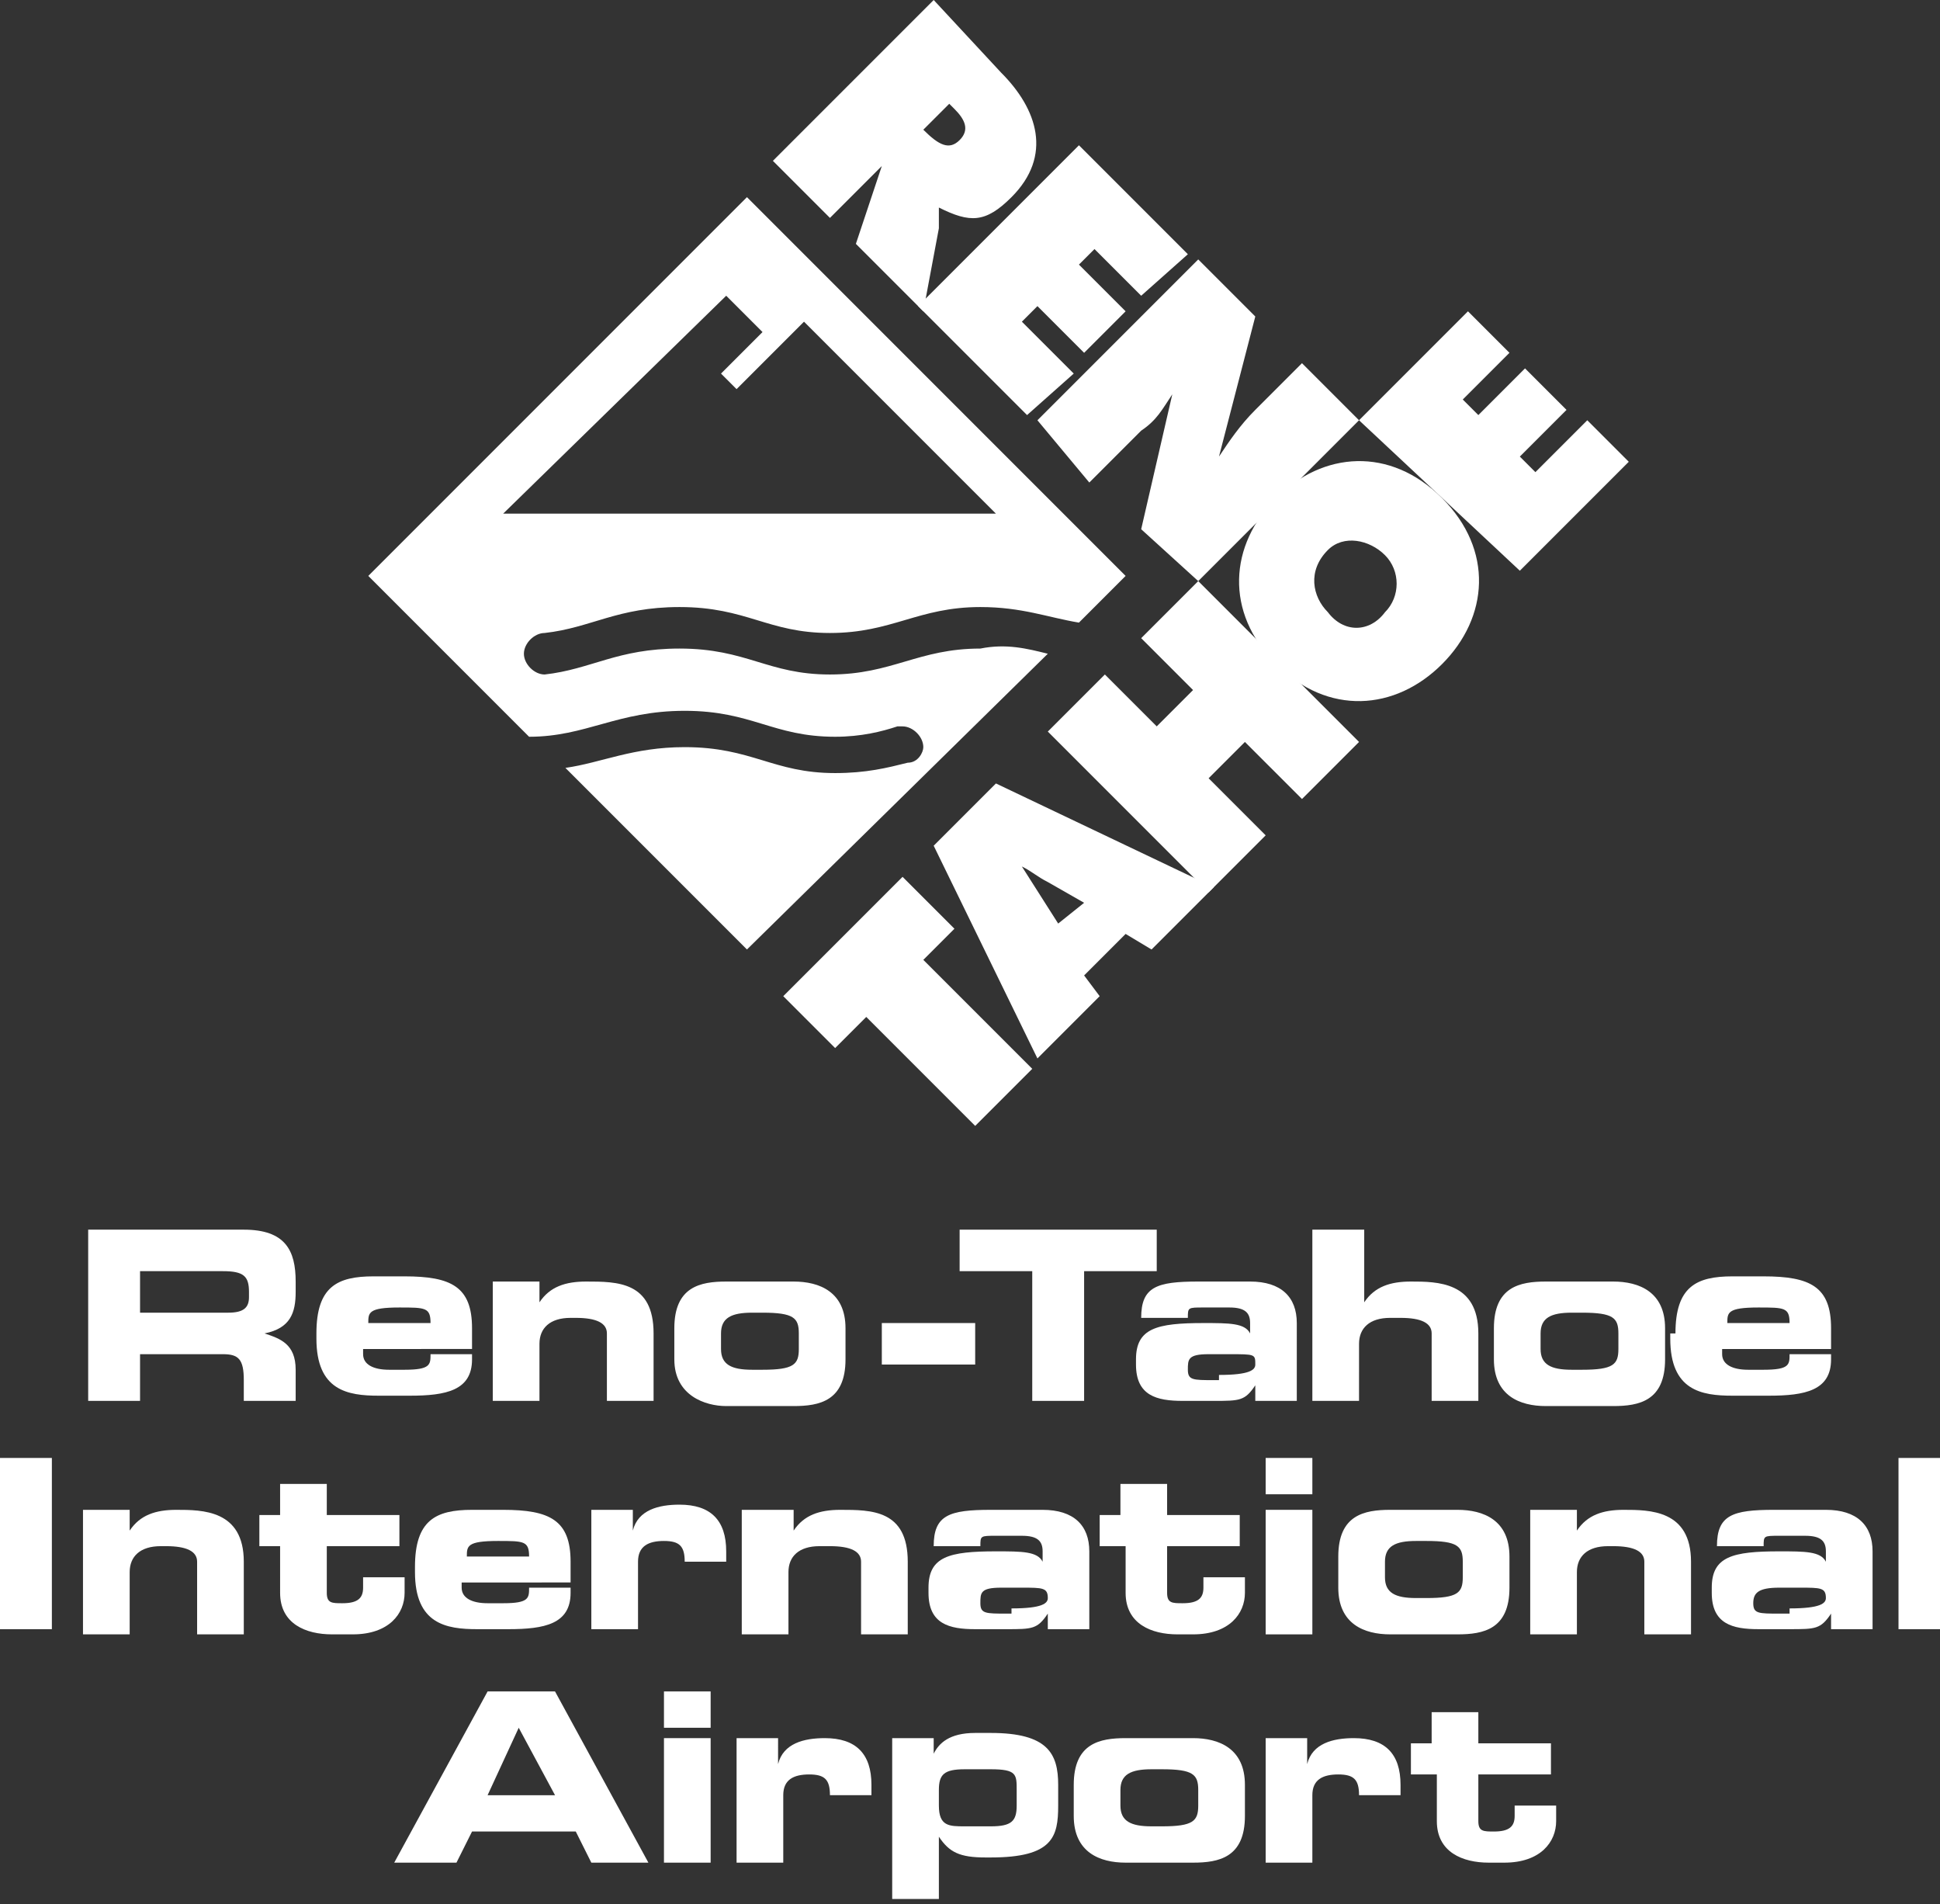 <!-- Generator: Adobe Illustrator 17.1.0, SVG Export Plug-In  --><svg version="1.1"	 xmlns="http://www.w3.org/2000/svg" xmlns:xlink="http://www.w3.org/1999/xlink" xmlns:a="http://ns.adobe.com/AdobeSVGViewerExtensions/3.0/"	 x="0px" y="0px" width="37.4px" height="36.7px" viewBox="0 0 37.4 36.7" enable-background="new 0 0 37.4 36.7"	 xml:space="preserve"><rect x="0" y="0" width="37.4" height="36.7" fill="#333333" stroke="none"/><defs></defs><g>	<g>		<g>			<path fill="#FFFFFF" d="M15.1,19.2l2.3-2.3l1,1l-0.6,0.6l2.1,2.1l-1.1,1.1l-2.1-2.1l-0.6,0.6L15.1,19.2z"/>			<path fill="#FFFFFF" d="M21.2,19.2l-1.2,1.2l-2-4.1l1.2-1.2l4.2,2l-1.2,1.2l-0.5-0.3l-0.8,0.8L21.2,19.2z M20.9,17.4l-0.7-0.4				c-0.2-0.1-0.3-0.2-0.5-0.3l0,0l0.7,1.1L20.9,17.4z"/>			<path fill="#FFFFFF" d="M20.2,14.1l1.1-1.1l1,1l0.7-0.7l-1-1l1.1-1.1l3.1,3.1l-1.1,1.1L24,14.3L23.3,15l1.1,1.1l-1.1,1.1				L20.2,14.1z"/>			<path fill="#FFFFFF" d="M27.8,9.6c1,1,0.9,2.3,0,3.2c-0.9,0.9-2.2,1-3.2,0c-1-1-0.9-2.3,0-3.2C25.5,8.7,26.8,8.6,27.8,9.6z				 M25.6,11.8c0.3,0.4,0.8,0.4,1.1,0c0.3-0.3,0.3-0.8,0-1.1c-0.3-0.3-0.8-0.4-1.1-0.1C25.2,11,25.3,11.5,25.6,11.8z"/>			<path fill="#FFFFFF" d="M26.2,8.1l2.1-2.1l0.8,0.8l-0.9,0.9l0.3,0.3l0.9-0.9l0.8,0.8l-0.9,0.9l0.3,0.3l1-1l0.8,0.8l-2.1,2.1				L26.2,8.1z"/>			<path fill="#FFFFFF" d="M18,0l1.3,1.4c0.7,0.7,1,1.6,0.2,2.4c-0.5,0.5-0.8,0.5-1.4,0.2l0,0c0,0.1,0,0.2,0,0.4L17.8,6l-1.3-1.3				L17,3.2l0,0l-1,1l-1.1-1.1L18,0z M17.8,2.5L17.8,2.5c0.3,0.3,0.5,0.4,0.7,0.2c0.2-0.2,0.1-0.4-0.1-0.6l-0.1-0.1L17.8,2.5z"/>			<path fill="#FFFFFF" d="M20.8,2.8l2.1,2.1L22,5.7l-0.9-0.9l-0.3,0.3l0.9,0.9l-0.8,0.8L20,5.9l-0.3,0.3l1,1L19.8,8l-2.1-2.1				L20.8,2.8z"/>			<path fill="#FFFFFF" d="M23.1,5l1.1,1.1l-0.7,2.7l0,0c0.2-0.3,0.4-0.6,0.7-0.9l0.9-0.9l1.1,1.1l-3.1,3.1L22,10.2l0.6-2.6l0,0				c-0.2,0.3-0.3,0.5-0.6,0.7l-1,1L20,8.1L23.1,5z"/>		</g>		<path fill="#FFFFFF" d="M14.5,11.1"/>		<path fill="#FFFFFF" d="M14.4,9.4"/>		<path fill="#FFFFFF" d="M20.9,14.3"/>		<path fill="#FFFFFF" d="M20.2,12.6l-5.8,5.7l-3.5-3.5l0,0c0.7-0.1,1.3-0.4,2.3-0.4c1.3,0,1.7,0.5,2.9,0.5c0.6,0,1-0.1,1.4-0.2l0,0			c0.2,0,0.3-0.2,0.3-0.3c0-0.2-0.2-0.4-0.4-0.4c0,0-0.1,0-0.1,0l0,0c-0.3,0.1-0.7,0.2-1.2,0.2c-1.2,0-1.6-0.5-2.9-0.5			s-1.9,0.5-3,0.5l0,0l-3.1-3.1l7.3-7.3l7.3,7.3L20.8,12v0c-0.6-0.1-1.1-0.3-1.9-0.3c-1.2,0-1.7,0.5-2.9,0.5s-1.6-0.5-2.9-0.5			c-1.2,0-1.7,0.4-2.6,0.5l0,0c-0.2,0-0.4,0.2-0.4,0.4c0,0.2,0.2,0.4,0.4,0.4h0c0.9-0.1,1.4-0.5,2.6-0.5c1.3,0,1.7,0.5,2.9,0.5			s1.7-0.5,2.9-0.5C19.4,12.4,19.8,12.5,20.2,12.6L20.2,12.6z M19.2,9.9l-3.7-3.7l-1.3,1.3l-0.3-0.3l0.8-0.8L14,5.7L9.7,9.9H19.2z"			/>		<path fill="#FFFFFF" d="M14.5,11.2"/>		<path fill="#FFFFFF" d="M14.4,9.4"/>		<path fill="#FFFFFF" d="M21,14.4"/>	</g>	<g>		<g>			<path fill="#FFFFFF" d="M1.6,23.7h3.1c0.8,0,1,0.4,1,1v0.2c0,0.4-0.1,0.7-0.6,0.8v0c0.3,0.1,0.6,0.2,0.6,0.7V27h-1v-0.4				c0-0.4-0.1-0.5-0.4-0.5H2.7V27h-1V23.7z M2.7,25.3h1.7c0.3,0,0.4-0.1,0.4-0.3v-0.1c0-0.3-0.1-0.4-0.5-0.4H2.7V25.3z"/>			<path fill="#FFFFFF" d="M6.1,25.7c0-0.9,0.4-1.1,1.1-1.1h0.6c0.9,0,1.3,0.2,1.3,1v0.4H7v0.1c0,0.2,0.2,0.3,0.5,0.3h0.3				c0.5,0,0.5-0.1,0.5-0.3h0.8v0.1c0,0.6-0.5,0.7-1.2,0.7H7.3c-0.6,0-1.2-0.1-1.2-1.1V25.7z M8.3,25.5c0-0.3-0.1-0.3-0.6-0.3				c-0.6,0-0.6,0.1-0.6,0.3H8.3z"/>			<path fill="#FFFFFF" d="M9.5,24.7h0.9v0.4h0c0.2-0.3,0.5-0.4,0.9-0.4c0.6,0,1.3,0,1.3,1V27h-0.9v-1.3c0-0.2-0.2-0.3-0.6-0.3H11				c-0.4,0-0.6,0.2-0.6,0.5V27H9.5V24.7z"/>			<path fill="#FFFFFF" d="M13,25.6c0-0.8,0.5-0.9,1-0.9h1.3c0.5,0,1,0.2,1,0.9v0.6c0,0.8-0.5,0.9-1,0.9H14c-0.4,0-1-0.2-1-0.9V25.6				z M13.9,26c0,0.3,0.2,0.4,0.6,0.4h0.2c0.6,0,0.7-0.1,0.7-0.4v-0.3c0-0.3-0.1-0.4-0.7-0.4h-0.2c-0.4,0-0.6,0.1-0.6,0.4V26z"/>			<path fill="#FFFFFF" d="M17,25.5h1.8v0.8H17V25.5z"/>			<path fill="#FFFFFF" d="M18.4,23.7h3.9v0.8h-1.4V27h-1v-2.5h-1.4V23.7z"/>			<path fill="#FFFFFF" d="M21.9,26.2c0-0.6,0.4-0.7,1.3-0.7c0.5,0,0.8,0,0.9,0.2v-0.2c0-0.2-0.1-0.3-0.4-0.3h-0.5				c-0.3,0-0.3,0-0.3,0.2H22c0-0.6,0.3-0.7,1.1-0.7h1c0.6,0,0.9,0.3,0.9,0.8V27h-0.8v-0.3c-0.2,0.3-0.3,0.3-0.8,0.3h-0.6				c-0.5,0-0.9-0.1-0.9-0.7V26.2z M23.5,26.5c0.6,0,0.7-0.1,0.7-0.2c0-0.2,0-0.2-0.5-0.2h-0.4c-0.4,0-0.4,0.1-0.4,0.3				c0,0.2,0.1,0.2,0.5,0.2H23.5z"/>			<path fill="#FFFFFF" d="M25.4,23.7h0.9v1.4h0c0.2-0.3,0.5-0.4,0.9-0.4c0.5,0,1.3,0,1.3,1V27h-0.9v-1.3c0-0.2-0.2-0.3-0.6-0.3				h-0.2c-0.4,0-0.6,0.2-0.6,0.5V27h-0.9V23.7z"/>			<path fill="#FFFFFF" d="M28.8,25.6c0-0.8,0.5-0.9,1-0.9h1.3c0.5,0,1,0.2,1,0.9v0.6c0,0.8-0.5,0.9-1,0.9h-1.3c-0.5,0-1-0.2-1-0.9				V25.6z M29.7,26c0,0.3,0.2,0.4,0.6,0.4h0.2c0.6,0,0.7-0.1,0.7-0.4v-0.3c0-0.3-0.1-0.4-0.7-0.4h-0.2c-0.4,0-0.6,0.1-0.6,0.4V26z"				/>			<path fill="#FFFFFF" d="M32.3,25.7c0-0.9,0.4-1.1,1.1-1.1H34c0.9,0,1.3,0.2,1.3,1v0.4h-2.1v0.1c0,0.2,0.2,0.3,0.5,0.3H34				c0.5,0,0.5-0.1,0.5-0.3h0.8v0.1c0,0.6-0.5,0.7-1.2,0.7h-0.7c-0.6,0-1.2-0.1-1.2-1.1V25.7z M34.5,25.5c0-0.3-0.1-0.3-0.6-0.3				c-0.6,0-0.6,0.1-0.6,0.3H34.5z"/>		</g>		<g>			<path fill="#FFFFFF" d="M0,28.1h1v3.3H0V28.1z"/>			<path fill="#FFFFFF" d="M1.6,29.1h0.9v0.4h0c0.2-0.3,0.5-0.4,0.9-0.4c0.5,0,1.3,0,1.3,1v1.4H3.8v-1.4c0-0.2-0.2-0.3-0.6-0.3H3.1				c-0.4,0-0.6,0.2-0.6,0.5v1.2H1.6V29.1z"/>			<path fill="#FFFFFF" d="M5.4,29.8H5v-0.6h0.4v-0.6h0.9v0.6h1.4v0.6H6.3v0.9c0,0.2,0.1,0.2,0.3,0.2c0.3,0,0.4-0.1,0.4-0.3v-0.2				h0.8v0.3c0,0.4-0.3,0.8-1,0.8H6.4c-0.5,0-1-0.2-1-0.8V29.8z"/>			<path fill="#FFFFFF" d="M8,30.2c0-0.9,0.4-1.1,1.1-1.1h0.6c0.9,0,1.3,0.2,1.3,1v0.4H8.9v0.1c0,0.2,0.2,0.3,0.5,0.3h0.3				c0.5,0,0.5-0.1,0.5-0.3h0.8v0.1c0,0.6-0.5,0.7-1.2,0.7H9.2c-0.6,0-1.2-0.1-1.2-1.1V30.2z M10.2,30c0-0.3-0.1-0.3-0.6-0.3				c-0.6,0-0.6,0.1-0.6,0.3H10.2z"/>			<path fill="#FFFFFF" d="M11.4,29.1h0.8v0.4h0c0.1-0.4,0.5-0.5,0.9-0.5c0.6,0,0.9,0.3,0.9,0.9c0,0.1,0,0.1,0,0.2h-0.8				c0-0.3-0.1-0.4-0.4-0.4c-0.3,0-0.5,0.1-0.5,0.4v1.3h-0.9V29.1z"/>			<path fill="#FFFFFF" d="M14.4,29.1h0.9v0.4h0c0.2-0.3,0.5-0.4,0.9-0.4c0.6,0,1.3,0,1.3,1v1.4h-0.9v-1.4c0-0.2-0.2-0.3-0.6-0.3				h-0.2c-0.4,0-0.6,0.2-0.6,0.5v1.2h-0.9V29.1z"/>			<path fill="#FFFFFF" d="M17.9,30.6c0-0.6,0.4-0.7,1.3-0.7c0.5,0,0.8,0,0.9,0.2v-0.2c0-0.2-0.1-0.3-0.4-0.3h-0.5				c-0.3,0-0.3,0-0.3,0.2H18c0-0.6,0.3-0.7,1.1-0.7h1c0.6,0,0.9,0.3,0.9,0.8v1.5h-0.8v-0.3c-0.2,0.3-0.3,0.3-0.8,0.3h-0.6				c-0.5,0-0.9-0.1-0.9-0.7V30.6z M19.5,31c0.6,0,0.7-0.1,0.7-0.2c0-0.2-0.1-0.2-0.5-0.2h-0.4c-0.4,0-0.4,0.1-0.4,0.3				c0,0.2,0.1,0.2,0.5,0.2H19.5z"/>			<path fill="#FFFFFF" d="M21.6,29.8h-0.4v-0.6h0.4v-0.6h0.9v0.6h1.4v0.6h-1.4v0.9c0,0.2,0.1,0.2,0.3,0.2c0.3,0,0.4-0.1,0.4-0.3				v-0.2H24v0.3c0,0.4-0.3,0.8-1,0.8h-0.3c-0.5,0-1-0.2-1-0.8V29.8z"/>			<path fill="#FFFFFF" d="M25.3,28.8h-0.9v-0.7h0.9V28.8z M25.3,31.5h-0.9v-2.4h0.9V31.5z"/>			<path fill="#FFFFFF" d="M25.8,30c0-0.8,0.5-0.9,1-0.9h1.3c0.5,0,1,0.2,1,0.9v0.6c0,0.8-0.5,0.9-1,0.9h-1.3c-0.5,0-1-0.2-1-0.9V30				z M26.7,30.4c0,0.3,0.2,0.4,0.6,0.4h0.2c0.6,0,0.7-0.1,0.7-0.4v-0.3c0-0.3-0.1-0.4-0.7-0.4h-0.2c-0.4,0-0.6,0.1-0.6,0.4V30.4z"/>			<path fill="#FFFFFF" d="M29.5,29.1h0.9v0.4h0c0.2-0.3,0.5-0.4,0.9-0.4c0.5,0,1.3,0,1.3,1v1.4h-0.9v-1.4c0-0.2-0.2-0.3-0.6-0.3H31				c-0.4,0-0.6,0.2-0.6,0.5v1.2h-0.9V29.1z"/>			<path fill="#FFFFFF" d="M33,30.6c0-0.6,0.4-0.7,1.3-0.7c0.5,0,0.8,0,0.9,0.2v-0.2c0-0.2-0.1-0.3-0.4-0.3h-0.5				c-0.3,0-0.3,0-0.3,0.2h-0.9c0-0.6,0.3-0.7,1.1-0.7h1c0.6,0,0.9,0.3,0.9,0.8v1.5h-0.8v-0.3c-0.2,0.3-0.3,0.3-0.8,0.3h-0.6				c-0.5,0-0.9-0.1-0.9-0.7V30.6z M34.5,31c0.6,0,0.7-0.1,0.7-0.2c0-0.2-0.1-0.2-0.5-0.2h-0.4c-0.4,0-0.5,0.1-0.5,0.3				c0,0.2,0.1,0.2,0.5,0.2H34.5z"/>			<path fill="#FFFFFF" d="M36.6,28.1h0.9v3.3h-0.9V28.1z"/>		</g>		<g>			<path fill="#FFFFFF" d="M9.4,32.6h1.3l1.8,3.3h-1.1l-0.3-0.6H9.1l-0.3,0.6H7.6L9.4,32.6z M9.4,34.6h1.3l-0.7-1.3L9.4,34.6z"/>			<path fill="#FFFFFF" d="M13.7,33.3h-0.9v-0.7h0.9V33.3z M13.7,35.9h-0.9v-2.4h0.9V35.9z"/>			<path fill="#FFFFFF" d="M14.2,33.5h0.8V34h0c0.1-0.4,0.5-0.5,0.9-0.5c0.6,0,0.9,0.3,0.9,0.9c0,0.1,0,0.1,0,0.2h-0.8				c0-0.3-0.1-0.4-0.4-0.4c-0.3,0-0.5,0.1-0.5,0.4v1.3h-0.9V33.5z"/>			<path fill="#FFFFFF" d="M17.2,33.5H18v0.3h0c0.1-0.2,0.3-0.4,0.8-0.4h0.3c1.1,0,1.3,0.4,1.3,1v0.4c0,0.6-0.1,1-1.3,1H19				c-0.5,0-0.7-0.1-0.9-0.4h0v1.2h-0.9V33.5z M18.1,34.8c0,0.4,0.2,0.4,0.5,0.4h0.5c0.4,0,0.5-0.1,0.5-0.4v-0.3c0-0.3,0-0.4-0.5-0.4				h-0.5c-0.4,0-0.5,0.1-0.5,0.4V34.8z"/>			<path fill="#FFFFFF" d="M20.7,34.4c0-0.8,0.5-0.9,1-0.9H23c0.5,0,1,0.2,1,0.9V35c0,0.8-0.5,0.9-1,0.9h-1.3c-0.5,0-1-0.2-1-0.9				V34.4z M21.6,34.8c0,0.3,0.2,0.4,0.6,0.4h0.2c0.6,0,0.7-0.1,0.7-0.4v-0.3c0-0.3-0.1-0.4-0.7-0.4h-0.2c-0.4,0-0.6,0.1-0.6,0.4				V34.8z"/>			<path fill="#FFFFFF" d="M24.4,33.5h0.8V34h0c0.1-0.4,0.5-0.5,0.9-0.5c0.6,0,0.9,0.3,0.9,0.9c0,0.1,0,0.1,0,0.2h-0.8				c0-0.3-0.1-0.4-0.4-0.4c-0.3,0-0.5,0.1-0.5,0.4v1.3h-0.9V33.5z"/>			<path fill="#FFFFFF" d="M27.6,34.2h-0.4v-0.6h0.4V33h0.9v0.6h1.4v0.6h-1.4v0.9c0,0.2,0.1,0.2,0.3,0.2c0.3,0,0.4-0.1,0.4-0.3v-0.2				h0.8v0.3c0,0.4-0.3,0.8-1,0.8h-0.3c-0.5,0-1-0.2-1-0.8V34.2z"/>		</g>	</g></g></svg>
